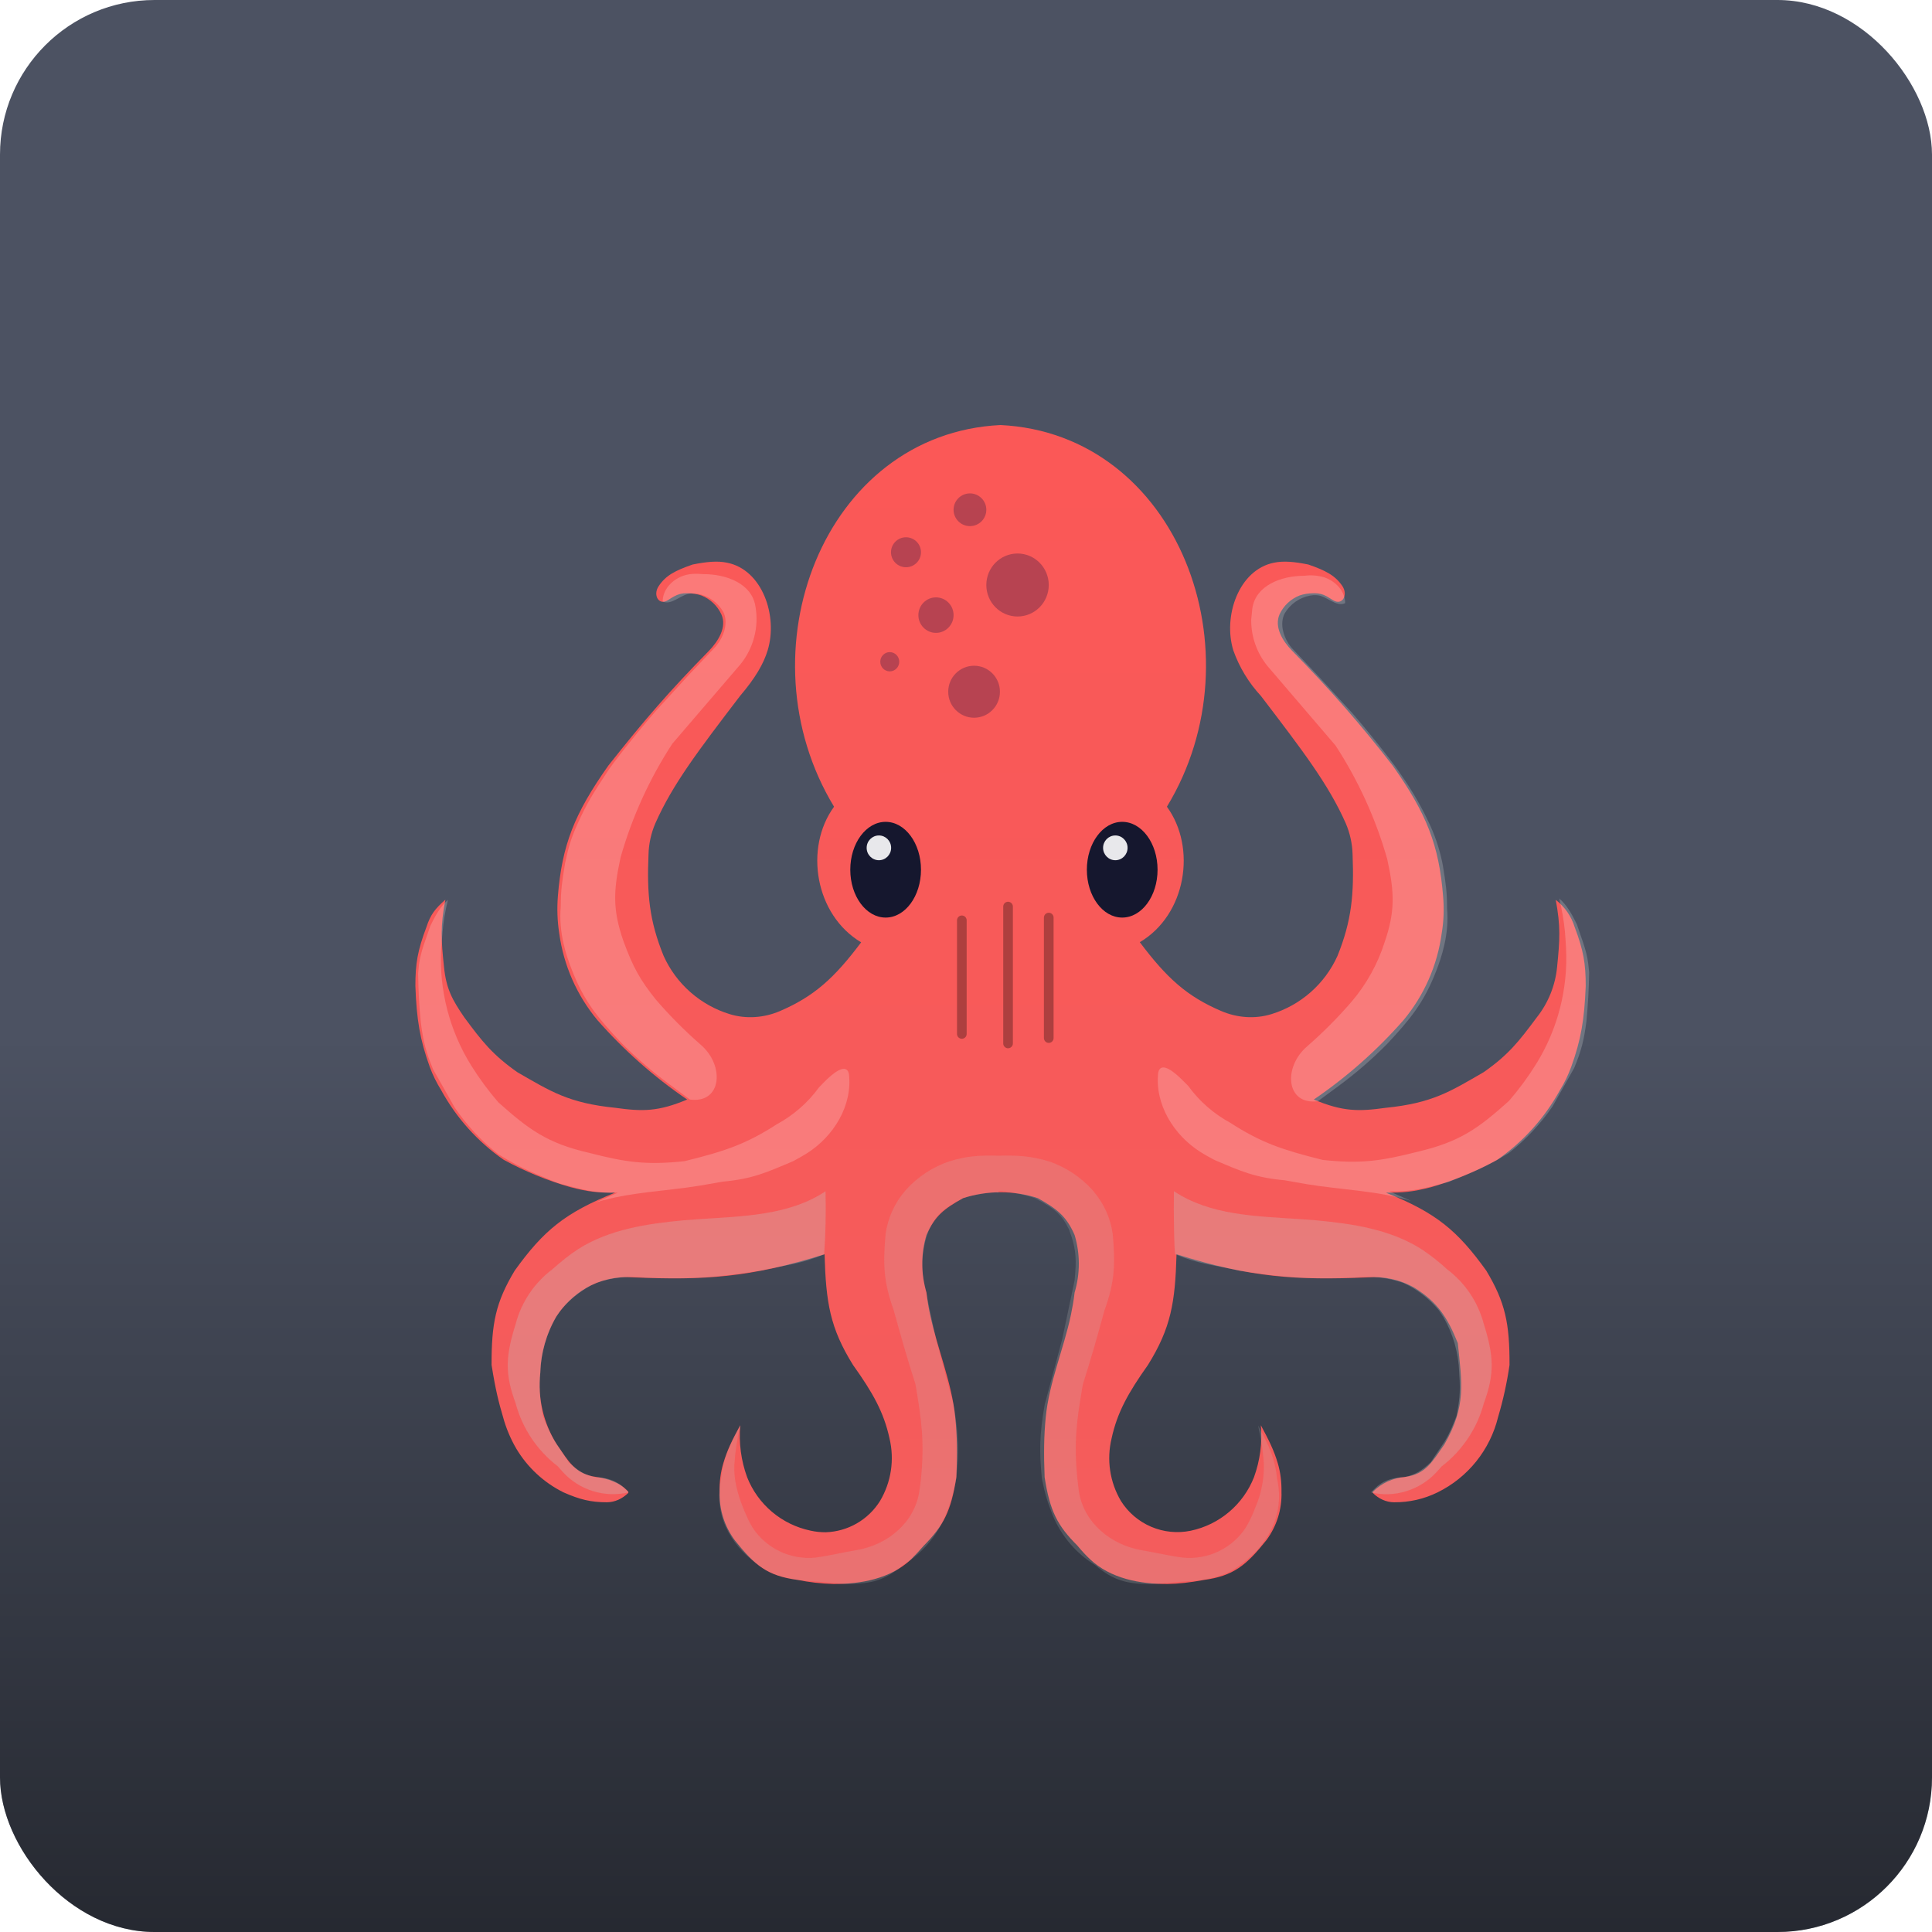 <svg width="200" height="200" viewBox="0 0 200 200" fill="none" xmlns="http://www.w3.org/2000/svg">
<rect width="200" height="200" rx="16" fill="#4C5262"/>
<rect width="200" height="200" rx="16" fill="url(#paint0_linear_3_64)"/>
<g filter="url(#filter0_dd_3_64)">
<path d="M82.341 79.511C72.645 63.522 81.202 40.897 99.57 40C117.951 40.897 126.508 63.522 116.798 79.511C119.902 83.768 118.791 90.702 113.993 93.536C116.784 97.252 118.877 99.146 122.408 100.655C124.059 101.367 125.91 101.509 127.619 100.982C129.12 100.521 130.506 99.746 131.685 98.707C132.863 97.669 133.807 96.391 134.453 94.96C135.934 91.3 136.176 88.552 136.019 84.452C135.99 83.339 135.748 82.242 135.308 81.22C133.528 77.205 130.894 73.759 126.523 68.035C125.265 66.678 124.297 65.079 123.675 63.337C122.579 59.777 124.244 54.979 127.875 54.252C128.886 54.039 130.025 54.153 131.435 54.438C133.243 55.064 134.225 55.577 134.966 56.673C135.578 57.599 134.952 58.723 134.012 58.139L133.357 57.741C132.959 57.513 132.505 57.4 132.047 57.413C131.406 57.413 130.965 57.499 130.538 57.641C129.62 58.001 128.876 58.699 128.459 59.592C127.889 60.916 128.772 62.368 129.783 63.394C133.486 67.137 136.957 71.103 140.177 75.268C143.68 80.223 144.961 83.469 145.388 88.766C145.502 90.047 145.459 91.357 145.246 92.61C144.799 95.922 143.427 99.041 141.288 101.609C138.551 104.727 135.432 107.488 132.004 109.824C135.009 111.077 136.617 111.077 139.465 110.679C144.278 110.195 146.143 108.984 149.589 106.991C152.151 105.197 153.219 103.83 155.085 101.324C156.279 99.818 157.011 97.998 157.192 96.085C157.477 93.251 157.562 91.898 157.049 89.15C157.983 89.867 158.67 90.858 159.014 91.984C159.926 94.404 160.153 95.743 160.153 98.078C160.011 101.58 159.669 103.631 158.644 106.464C158.34 107.293 157.954 108.09 157.491 108.842C155.915 111.719 153.693 114.19 150.998 116.061C148.813 117.261 146.502 118.216 144.107 118.908C142.199 119.393 141.188 119.478 139.465 119.464C144.662 121.542 146.869 123.379 149.859 127.537C151.824 130.812 152.28 132.99 152.265 137.304C152.003 139.125 151.608 140.923 151.084 142.686C150.675 144.366 149.901 145.936 148.819 147.284C147.736 148.633 146.371 149.727 144.819 150.489C143.42 151.178 141.879 151.53 140.319 151.514C139.494 151.514 138.711 151.144 138.127 150.56C138.111 150.54 138.102 150.515 138.102 150.489C138.102 150.463 138.111 150.438 138.127 150.418C139.014 149.537 140.184 148.997 141.43 148.894C143.623 148.609 144.278 147.285 145.516 145.534C147.823 141.505 147.325 139.184 146.912 135.04C145.844 132.392 144.833 130.812 142.441 129.317C140.968 128.476 139.276 128.099 137.586 128.234C130.253 128.548 125.483 128.263 117.795 125.842C117.652 130.826 117.225 133.46 114.833 137.304C112.783 140.195 111.658 142.216 111.074 144.893C110.538 147.101 110.886 149.431 112.042 151.386C112.79 152.572 113.881 153.502 115.171 154.051C116.461 154.601 117.888 154.744 119.261 154.461C120.726 154.153 122.091 153.485 123.234 152.518C124.378 151.551 125.263 150.316 125.811 148.923C126.438 147.202 126.681 145.365 126.523 143.541C127.348 145.078 127.875 146.118 128.274 147.47C128.559 148.424 128.673 149.421 128.658 150.418C128.72 152.222 128.168 153.994 127.092 155.444C125.013 158.049 123.675 159.146 120.614 159.559C119.147 159.829 117.994 159.957 116.912 159.972C114.007 160 110.946 159.402 108.853 157.423C108.426 157.024 107.999 156.569 107.529 155.999C105.478 153.949 104.681 152.44 104.14 148.923C104.04 146.474 104.069 144.608 104.254 142.715C104.61 139.084 106.105 135.681 106.86 132.122C107.002 131.424 107.144 130.669 107.244 129.801C107.826 127.859 107.826 125.79 107.244 123.849C106.375 121.856 105.393 121.144 103.442 120.033C100.925 119.218 98.214 119.218 95.697 120.033C93.746 121.13 92.778 121.856 91.909 123.849C91.328 125.79 91.328 127.859 91.909 129.801C92.009 130.669 92.137 131.424 92.294 132.122C93.048 135.681 94.529 139.098 94.885 142.715C95.085 144.608 95.113 146.474 94.999 148.923C94.458 152.454 93.661 153.949 91.625 156.013C91.141 156.569 90.713 157.024 90.3 157.437C88.193 159.416 85.132 160 82.242 159.972C80.998 159.938 79.759 159.795 78.54 159.544C75.464 159.146 74.126 158.049 72.061 155.444C70.985 153.994 70.433 152.222 70.495 150.418C70.466 149.421 70.595 148.424 70.879 147.47C71.278 146.118 71.791 145.078 72.631 143.541C72.472 145.365 72.715 147.202 73.343 148.923C73.892 150.313 74.778 151.546 75.921 152.51C77.064 153.474 78.429 154.14 79.892 154.447C80.448 154.575 80.96 154.618 81.487 154.618C82.615 154.58 83.717 154.265 84.695 153.702C85.673 153.138 86.498 152.343 87.097 151.386C88.258 149.433 88.611 147.103 88.079 144.893C87.496 142.216 86.371 140.195 84.306 137.304C81.914 133.46 81.501 130.826 81.359 125.842C73.656 128.263 68.886 128.548 61.568 128.234C59.873 128.097 58.175 128.474 56.698 129.317C55.448 130.05 54.386 131.064 53.594 132.278C52.558 134.053 51.985 136.061 51.928 138.116C51.647 140.706 52.249 143.315 53.637 145.52C54.876 147.285 55.516 148.595 57.723 148.894C58.948 149.065 60.187 149.478 61.027 150.403C61.055 150.446 61.055 150.517 61.027 150.56C60.429 151.144 59.645 151.514 58.82 151.514C57.154 151.514 56.015 151.229 54.335 150.489C52.299 149.478 50.598 147.901 49.437 145.947C48.84 144.92 48.38 143.819 48.07 142.672C47.643 141.22 47.301 139.924 46.888 137.304C46.874 132.99 47.315 130.812 49.28 127.537C52.27 123.379 54.491 121.542 59.674 119.464C57.965 119.478 56.954 119.393 55.047 118.894C52.647 118.207 50.331 117.257 48.141 116.061C45.451 114.189 43.233 111.718 41.663 108.842C41.195 108.09 40.804 107.294 40.495 106.464C39.47 103.617 39.128 101.58 39 98.064C39 95.743 39.228 94.404 40.139 91.984C40.566 90.674 41.036 90.076 42.104 89.136C41.577 91.898 41.663 93.265 41.962 96.085C42.189 98.363 42.816 99.502 44.069 101.324C45.92 103.83 47.002 105.197 49.55 106.991C53.01 108.984 54.876 110.195 59.688 110.679C62.536 111.077 64.145 111.077 67.135 109.824C63.707 107.488 60.588 104.727 57.852 101.609C55.715 99.045 54.343 95.932 53.893 92.625C53.694 91.343 53.651 90.062 53.751 88.78C54.178 83.469 55.459 80.237 58.976 75.254C62.792 70.427 65.284 67.565 69.37 63.394C70.367 62.368 71.264 60.916 70.68 59.606C70.266 58.708 69.521 58.004 68.601 57.641C68.174 57.499 67.747 57.413 67.092 57.413C66.634 57.4 66.18 57.513 65.782 57.741C65.583 57.84 65.355 57.997 65.127 58.139C64.202 58.723 63.561 57.599 64.188 56.673C64.928 55.562 65.896 55.064 67.704 54.438C69.128 54.153 70.267 54.039 71.264 54.252C74.909 54.964 76.561 59.763 75.464 63.337C75.037 64.732 74.183 66.198 72.617 68.035C68.245 73.759 65.626 77.205 63.846 81.22C63.405 82.242 63.163 83.339 63.134 84.452C62.963 88.552 63.205 91.286 64.7 94.96C65.346 96.391 66.29 97.669 67.469 98.707C68.647 99.746 70.033 100.521 71.534 100.982C73.243 101.509 75.094 101.367 76.731 100.669C80.277 99.146 82.37 97.252 85.146 93.55C80.362 90.702 79.237 83.768 82.341 79.511Z" fill="url(#paint1_linear_3_64)"/>
<path d="M41.663 94.319L41.805 92.596C41.89 91.429 42.09 90.275 42.374 89.15C41.534 89.862 40.965 91.001 40.552 91.841C40.111 93.166 39.555 94.475 39.37 95.871L39.285 96.796C39.327 98.775 39.37 99.886 39.569 101.894C39.826 103.83 40.082 104.884 40.837 106.706L43.086 110.679C44.333 112.502 45.85 114.125 47.586 115.491C50.177 117.1 51.53 117.527 53.779 118.481C56.157 119.108 57.552 119.549 59.959 119.464L57.709 120.46C61.212 119.392 64.928 119.321 68.53 118.723L70.808 118.325C73.898 118.04 75.293 117.399 78.112 116.203C78.639 115.918 79.095 115.662 79.508 115.406C82.313 113.64 84.278 110.422 83.879 107.148C83.594 105.952 82.17 107.148 81.316 108.016L80.789 108.557C79.64 110.138 78.151 111.442 76.432 112.373C73.214 114.452 71.022 115.178 66.864 116.203C62.906 116.63 60.77 116.317 57.011 115.349C52.654 114.352 50.746 112.928 47.586 110.109C46.547 108.908 45.605 107.627 44.766 106.279C42.541 102.7 41.458 98.528 41.663 94.319ZM158.117 94.177C158.087 93.602 158.049 93.027 158.003 92.454C157.889 91.286 157.69 90.133 157.405 89.008C158.26 89.72 158.829 90.859 159.242 91.699C159.669 93.023 160.239 94.333 160.41 95.728L160.509 96.654C160.482 98.356 160.387 100.057 160.224 101.751C159.968 103.688 159.712 104.741 158.957 106.564L156.708 110.551C155.46 112.369 153.943 113.987 152.208 115.349C149.617 116.958 148.264 117.385 146.015 118.339C143.637 118.965 142.241 119.407 139.821 119.321L142.071 120.318C138.568 119.25 134.866 119.179 131.25 118.581L128.986 118.182C125.896 117.897 124.486 117.257 121.681 116.061C121.155 115.776 120.685 115.52 120.286 115.263C117.481 113.498 115.516 110.28 115.901 107.005C116.2 105.809 117.609 107.005 118.464 107.874L119.005 108.415C120.154 109.996 121.643 111.3 123.362 112.231C126.579 114.309 128.772 115.036 132.93 116.075C136.888 116.502 139.024 116.175 142.783 115.221C147.139 114.196 149.047 112.8 152.208 109.967C153.246 108.765 154.189 107.485 155.027 106.137C157.248 102.556 158.326 98.385 158.117 94.177Z" fill="white" fill-opacity="0.2"/>
<path d="M68.231 57.47L67.59 57.428C66.537 57.456 65.554 58.709 64.6 58.268C64.6 57.043 65.568 56.004 66.736 55.605C67.334 55.392 67.96 55.363 68.829 55.434C71.235 55.434 73.869 56.431 74.211 58.823C74.388 59.869 74.34 60.941 74.07 61.968C73.8 62.994 73.314 63.951 72.645 64.775L65.597 72.99C63.232 76.62 61.428 80.584 60.243 84.751C59.474 88.296 59.432 90.204 60.528 93.393C61.525 96.127 62.265 97.451 63.903 99.487C65.329 101.141 66.871 102.692 68.516 104.129C71.05 106.279 70.737 110.266 67.419 109.824L65.312 108.258C63.51 106.932 61.815 105.465 60.243 103.873C57.851 101.324 56.442 99.63 55.189 96.369C54.619 94.945 53.808 92.525 54.05 89.848C54.05 88.168 54.192 87.2 54.477 85.491V85.448C54.819 83.868 55.032 82.971 55.758 81.348C56.755 79.127 57.438 78.073 58.834 75.952C59.261 75.24 61.752 72.05 63.903 69.587L67.277 65.899L70.096 62.924L70.452 62.44C71.05 61.528 71.349 60.318 70.879 59.35C70.6 58.863 70.219 58.444 69.762 58.119C69.304 57.794 68.782 57.573 68.231 57.47ZM131.62 57.655C131.819 57.613 132.047 57.598 132.26 57.613C133.314 57.627 134.282 58.894 135.25 58.438C135.25 57.214 134.282 56.175 133.115 55.776C132.437 55.569 131.724 55.511 131.022 55.605C128.601 55.605 125.981 56.616 125.64 58.994L125.526 60.133C125.504 61.891 126.104 63.601 127.22 64.96L134.254 73.175C136.618 76.805 138.423 80.769 139.607 84.936C140.376 88.467 140.419 90.389 139.323 93.579C138.607 95.806 137.46 97.872 135.948 99.658C134.522 101.312 132.98 102.863 131.335 104.3C128.786 106.464 129.114 110.437 132.431 109.995L134.539 108.443C136.341 107.117 138.036 105.651 139.607 104.058C141.999 101.495 143.395 99.801 144.662 96.554C145.217 95.13 146.043 92.71 145.801 90.033C145.801 88.339 145.659 87.371 145.374 85.662V85.634C145.111 84.221 144.681 82.844 144.092 81.533C143.234 79.646 142.2 77.844 141.003 76.151C140.576 75.439 138.084 72.235 135.948 69.772L132.559 66.084L129.754 63.109C129.612 62.952 129.498 62.795 129.384 62.625C128.8 61.727 128.501 60.517 128.971 59.535C129.25 59.048 129.632 58.629 130.089 58.304C130.546 57.98 131.069 57.758 131.62 57.655Z" fill="white" fill-opacity="0.2"/>
<path d="M81.458 119.321C81.516 121.496 81.469 123.672 81.316 125.842C78.895 126.853 77.486 126.924 74.709 127.537C69.698 128.334 67.12 128.419 62.749 128.249C61.038 128.053 59.305 128.248 57.68 128.818C56.269 129.479 55.024 130.447 54.035 131.652L53.551 132.363C52.562 134.099 52.01 136.048 51.942 138.045L51.914 138.301C51.8 140.223 51.942 141.063 52.199 142.558C52.626 143.626 52.854 144.238 53.466 145.249L54.875 147.371C55.858 148.268 56.442 148.652 57.68 148.937H57.994C58.962 148.994 59.944 149.364 60.642 150.062L61.069 150.489C59.85 150.775 58.576 150.731 57.38 150.361C56.183 149.99 55.107 149.307 54.263 148.382L53.751 147.798C51.613 146.166 50.076 143.873 49.38 141.277C48.24 138.187 48.34 136.379 49.38 133.061C49.973 130.798 51.312 128.802 53.181 127.394C54.121 126.569 54.932 125.899 55.844 125.316C59.047 123.265 62.963 122.681 66.75 122.326L68.487 122.197C72.987 121.898 77.714 121.813 81.458 119.321ZM117.524 119.321C117.481 121.357 117.552 125.728 117.666 125.842C120.087 126.853 121.51 126.924 124.273 127.537C129.299 128.334 131.862 128.419 136.233 128.249C137.944 128.053 139.677 128.248 141.302 128.818C142.718 129.477 143.969 130.445 144.961 131.652L145.431 132.363C146.425 134.097 146.982 136.047 147.054 138.045L147.068 138.301C147.211 140.223 147.054 141.063 146.783 142.558C146.356 143.626 146.143 144.238 145.53 145.249L144.107 147.371C143.138 148.268 142.54 148.652 141.302 148.937H141.003C140.034 148.994 139.038 149.364 138.354 150.062L137.927 150.489C140.348 151.101 143.039 150.233 144.719 148.382L145.246 147.798C147.378 146.164 148.909 143.871 149.603 141.277C150.742 138.187 150.642 136.379 149.603 133.061C149.009 130.798 147.67 128.802 145.801 127.394C144.975 126.632 144.09 125.936 143.153 125.316C139.935 123.265 136.034 122.681 132.246 122.326L130.495 122.197C126.01 121.898 121.283 121.813 117.538 119.321H117.524Z" fill="#C4C4C4" fill-opacity="0.3"/>
<path d="M99.356 115.634V119.464C98.786 119.321 96.409 119.748 95.697 120.033C93.49 121.172 92.849 121.898 92.18 123.294C91.515 124.956 91.318 126.768 91.61 128.533L92.892 134.613L94.714 141.419C95.255 144.551 95.284 146.217 94.999 149.065C94.671 150.674 94.429 151.486 93.874 152.895C92.989 155.007 91.466 156.789 89.517 157.992C87.552 159.644 86.2 159.957 83.608 159.986L78.54 159.559C76.005 159.131 75.122 158.562 73.755 157.423C72.502 156.415 71.531 155.101 70.936 153.607C70.405 152.152 70.306 150.575 70.651 149.065C70.865 147.043 71.42 145.79 72.631 143.541C72.315 144.889 72.111 146.26 72.018 147.641C71.947 149.15 72.346 150.631 72.915 152.055C73.257 152.909 73.57 153.579 73.912 154.148C74.613 155.21 75.591 156.059 76.741 156.604C77.891 157.148 79.168 157.368 80.433 157.238C81.829 157.053 83.267 156.697 84.648 156.469C87.88 155.942 90.685 153.621 91.169 150.375C91.24 149.962 91.283 149.535 91.34 149.065C91.71 145.235 91.411 143.099 90.77 139.298C89.873 136.493 89.389 134.784 88.521 131.652C87.481 128.733 87.382 126.967 87.68 123.707C87.912 122.087 88.598 120.566 89.66 119.321L89.802 119.15C91.013 117.819 92.541 116.815 94.244 116.232C96.095 115.662 97.348 115.591 99.37 115.634H99.356Z" fill="#C4C4C4" fill-opacity="0.2"/>
<path d="M99.356 115.634V119.336C99.925 119.193 102.46 119.763 103.157 120.047C105.379 121.187 106.005 121.913 106.674 123.294C107.5 125.501 107.415 126.597 107.244 128.533L105.962 134.627L104.14 141.433C103.599 144.566 103.585 146.232 103.855 149.079C104.183 150.674 104.439 151.5 104.994 152.909C105.879 155.021 107.403 156.804 109.351 158.007C111.316 159.658 112.654 159.972 115.26 160L120.329 159.573C122.863 159.146 123.746 158.576 125.113 157.437C126.363 156.424 127.329 155.105 127.918 153.607C128.544 151.856 128.487 150.361 128.203 149.079C128.003 147.043 127.434 145.804 126.238 143.555C126.565 145.178 126.779 146.331 126.836 147.641C126.857 149.158 126.556 150.663 125.953 152.055C125.683 152.781 125.35 153.481 124.956 154.148C124.254 155.212 123.273 156.063 122.121 156.608C120.969 157.152 119.689 157.37 118.421 157.238C117.04 157.067 115.602 156.711 114.221 156.483C110.988 155.942 108.184 153.621 107.685 150.375L107.529 149.079C107.158 145.249 107.443 143.099 108.098 139.312C108.981 136.493 109.479 134.798 110.334 131.652C111.387 128.747 111.473 126.981 111.188 123.721C110.957 122.101 110.27 120.581 109.209 119.336L109.066 119.165C107.852 117.827 106.319 116.818 104.61 116.232C102.73 115.662 101.378 115.591 99.356 115.634Z" fill="#C4C4C4" fill-opacity="0.2"/>
<path d="M95.569 91.272V103.033M100.353 89.848V104.015M104.567 90.987V103.46" stroke="black" stroke-opacity="0.3" stroke-linecap="round"/>
<path d="M87.681 90.987C89.701 90.987 91.34 88.769 91.34 86.032C91.34 83.296 89.701 81.077 87.681 81.077C85.66 81.077 84.021 83.296 84.021 86.032C84.021 88.769 85.66 90.987 87.681 90.987Z" fill="#15172E"/>
<path d="M86.983 85.05C87.683 85.05 88.25 84.476 88.25 83.768C88.25 83.061 87.683 82.487 86.983 82.487C86.283 82.487 85.716 83.061 85.716 83.768C85.716 84.476 86.283 85.05 86.983 85.05Z" fill="white" fill-opacity="0.9"/>
<path d="M112.17 90.987C114.191 90.987 115.83 88.769 115.83 86.032C115.83 83.296 114.191 81.077 112.17 81.077C110.149 81.077 108.511 83.296 108.511 86.032C108.511 88.769 110.149 90.987 112.17 90.987Z" fill="#15172E"/>
<path d="M111.458 85.05C112.158 85.05 112.726 84.476 112.726 83.768C112.726 83.061 112.158 82.487 111.458 82.487C110.759 82.487 110.191 83.061 110.191 83.768C110.191 84.476 110.759 85.05 111.458 85.05Z" fill="white" fill-opacity="0.9"/>
<path d="M89.788 54.722C90.645 54.722 91.34 54.028 91.34 53.17C91.34 52.313 90.645 51.618 89.788 51.618C88.931 51.618 88.236 52.313 88.236 53.17C88.236 54.028 88.931 54.722 89.788 54.722Z" fill="#1D1341" fill-opacity="0.3"/>
<path d="M96.409 50.465C97.344 50.465 98.103 49.706 98.103 48.771C98.103 47.835 97.344 47.076 96.409 47.076C95.473 47.076 94.714 47.835 94.714 48.771C94.714 49.706 95.473 50.465 96.409 50.465Z" fill="#1D1341" fill-opacity="0.3"/>
<path d="M101.335 59.82C103.12 59.82 104.567 58.36 104.567 56.559C104.567 54.758 103.12 53.298 101.335 53.298C99.55 53.298 98.103 54.758 98.103 56.559C98.103 58.36 99.55 59.82 101.335 59.82Z" fill="#1D1341" fill-opacity="0.3"/>
<path d="M92.892 61.514C93.898 61.514 94.714 60.692 94.714 59.677C94.714 58.663 93.898 57.84 92.892 57.84C91.885 57.84 91.069 58.663 91.069 59.677C91.069 60.692 91.885 61.514 92.892 61.514Z" fill="#1D1341" fill-opacity="0.3"/>
<path d="M88.108 65.501C88.65 65.501 89.09 65.055 89.09 64.504C89.09 63.954 88.65 63.507 88.108 63.507C87.565 63.507 87.125 63.954 87.125 64.504C87.125 65.055 87.565 65.501 88.108 65.501Z" fill="#1D1341" fill-opacity="0.3"/>
<path d="M96.836 70.299C98.314 70.299 99.513 69.094 99.513 67.608C99.513 66.122 98.314 64.917 96.836 64.917C95.357 64.917 94.159 66.122 94.159 67.608C94.159 69.094 95.357 70.299 96.836 70.299Z" fill="#1D1341" fill-opacity="0.3"/>
</g>
<defs>
<filter id="filter0_dd_3_64" x="37" y="38" width="129.509" height="128" filterUnits="userSpaceOnUse" color-interpolation-filters="sRGB">
<feFlood flood-opacity="0" result="BackgroundImageFix"/>
<feColorMatrix in="SourceAlpha" type="matrix" values="0 0 0 0 0 0 0 0 0 0 0 0 0 0 0 0 0 0 127 0" result="hardAlpha"/>
<feOffset dx="2" dy="2"/>
<feGaussianBlur stdDeviation="2"/>
<feComposite in2="hardAlpha" operator="out"/>
<feColorMatrix type="matrix" values="0 0 0 0 0 0 0 0 0 0 0 0 0 0 0 0 0 0 0.25 0"/>
<feBlend mode="normal" in2="BackgroundImageFix" result="effect1_dropShadow_3_64"/>
<feColorMatrix in="SourceAlpha" type="matrix" values="0 0 0 0 0 0 0 0 0 0 0 0 0 0 0 0 0 0 127 0" result="hardAlpha"/>
<feOffset dx="2" dy="2"/>
<feGaussianBlur stdDeviation="0.5"/>
<feComposite in2="hardAlpha" operator="out"/>
<feColorMatrix type="matrix" values="0 0 0 0 0 0 0 0 0 0 0 0 0 0 0 0 0 0 0.1 0"/>
<feBlend mode="normal" in2="effect1_dropShadow_3_64" result="effect2_dropShadow_3_64"/>
<feBlend mode="normal" in="SourceGraphic" in2="effect2_dropShadow_3_64" result="shape"/>
</filter>
<linearGradient id="paint0_linear_3_64" x1="100" y1="200" x2="100" y2="-7.51112e-07" gradientUnits="userSpaceOnUse">
<stop stop-opacity="0.5"/>
<stop offset="0.464" stop-opacity="0"/>
</linearGradient>
<linearGradient id="paint1_linear_3_64" x1="99.57" y1="39.986" x2="99.57" y2="159.972" gradientUnits="userSpaceOnUse">
<stop stop-color="#FB5857"/>
<stop offset="1" stop-color="#F45C5C"/>
</linearGradient>
</defs>
</svg>
